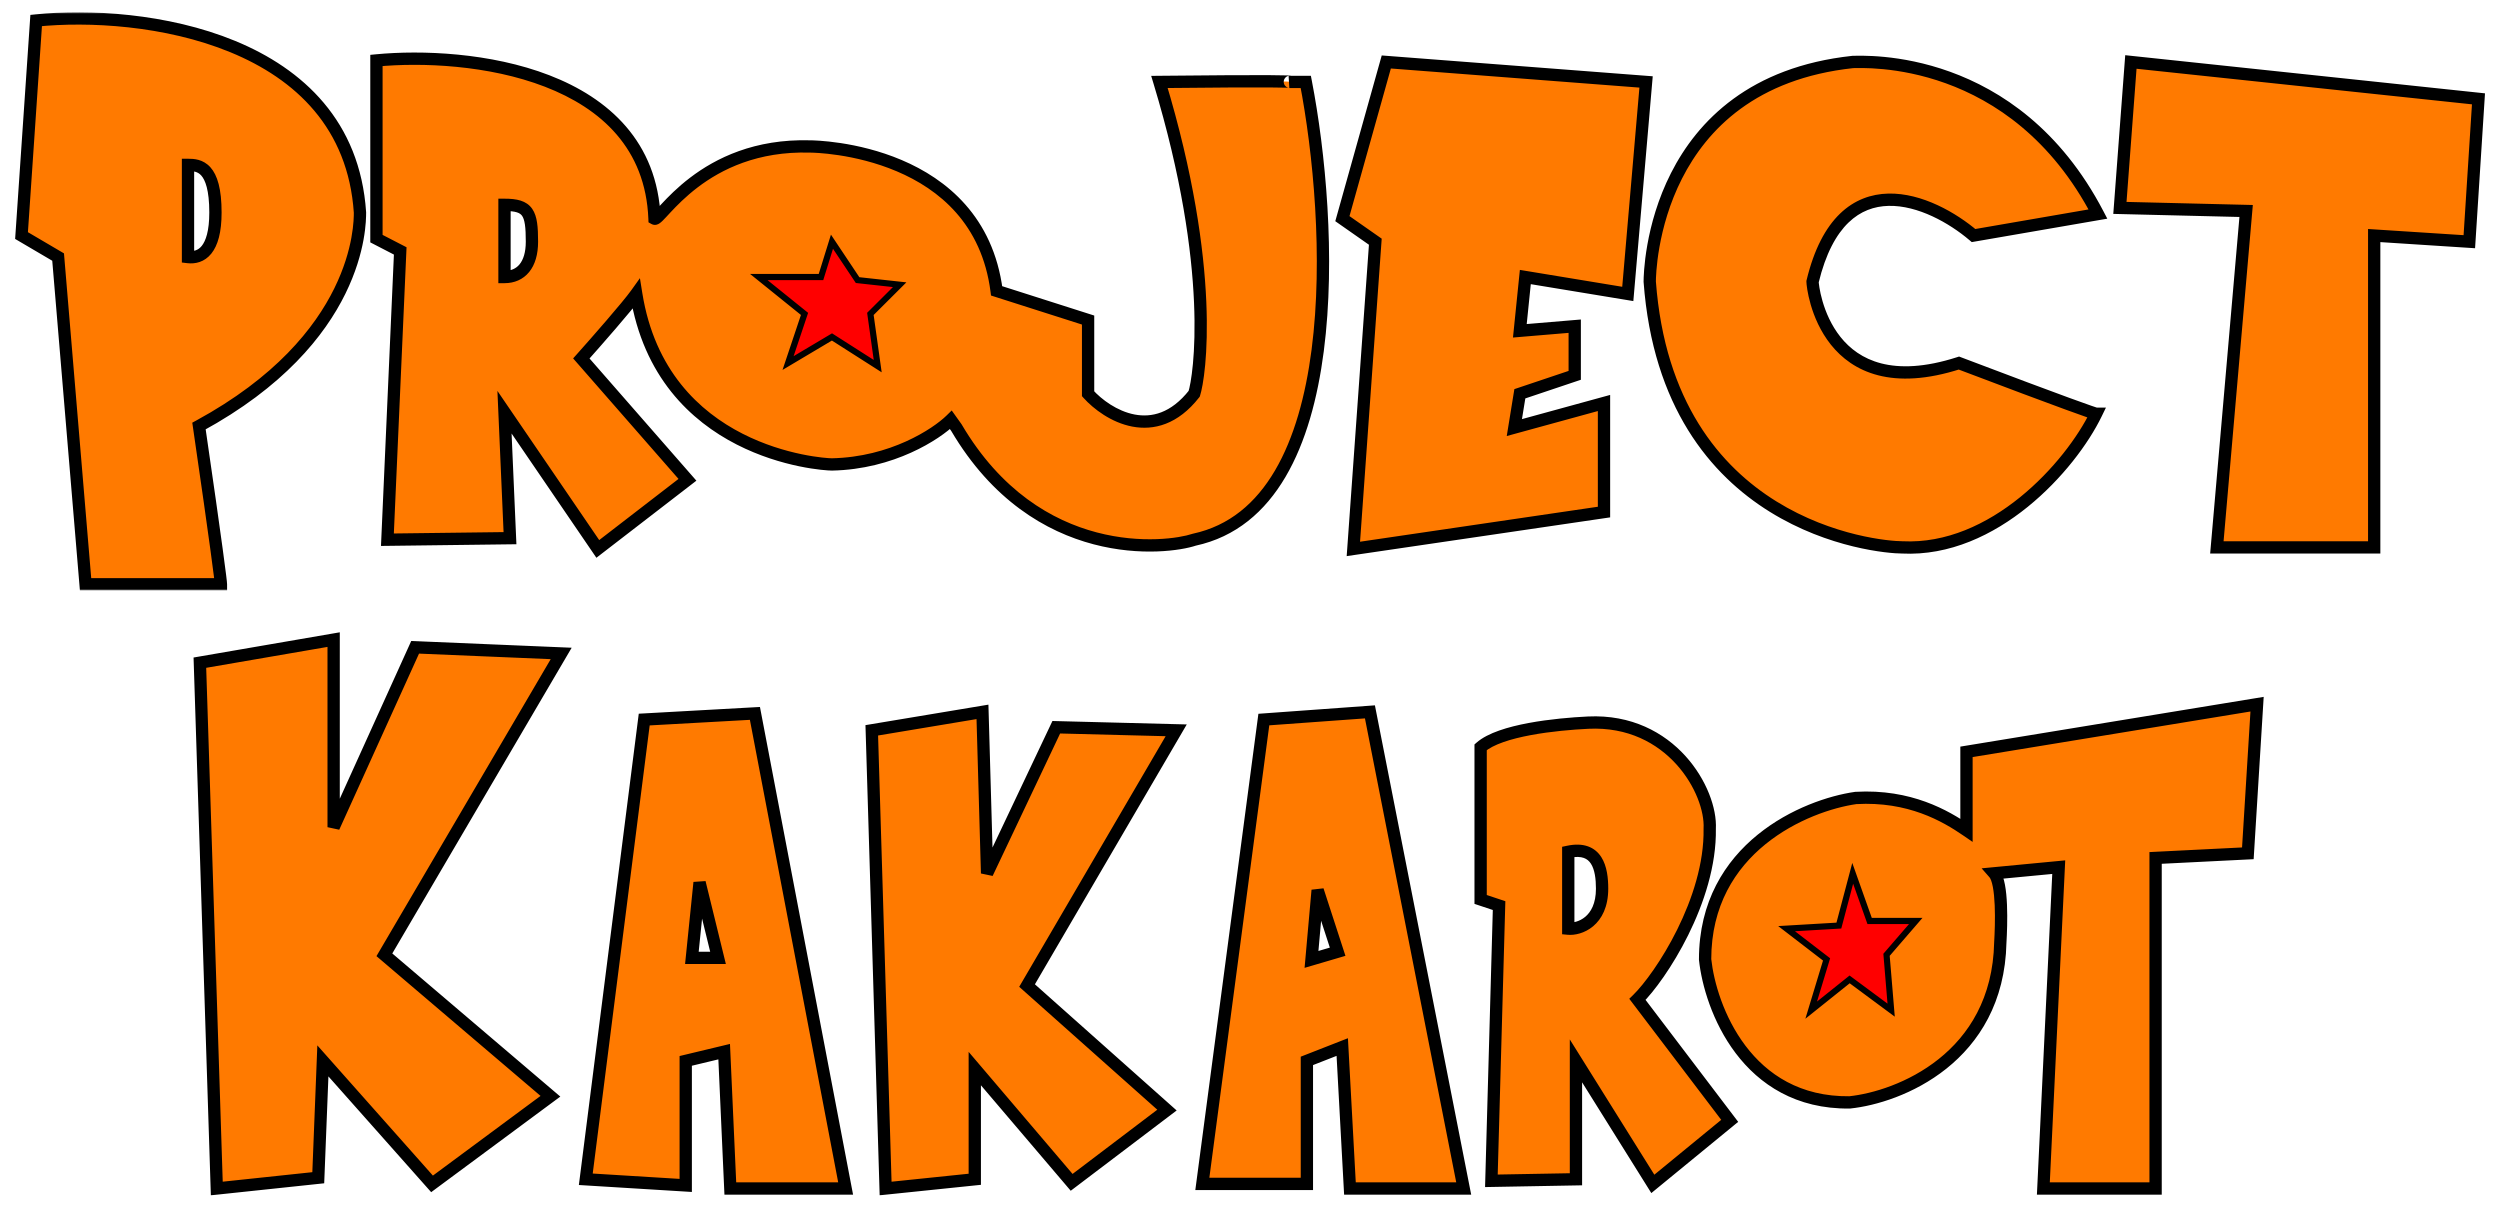<svg width="813" height="393" viewBox="0 0 813 393" fill="none" xmlns="http://www.w3.org/2000/svg">
<g filter="url(#filter0_d_2_2938)">
<mask id="path-1-outside-1_2_2938" maskUnits="userSpaceOnUse" x="4" y="0" width="805" height="188" fill="black">
<rect fill="white" x="4" width="805" height="188"/>
<path d="M266.987 86.09L270.557 74.601L278.886 87.089L292.57 88.588L283.051 98.079L285.43 115.064L270.557 105.573L256.278 114.065L261.633 98.079L246.76 86.09H266.987Z"/>
<path fill-rule="evenodd" clip-rule="evenodd" d="M324.101 90.586L353.848 100.078V124.056C359.996 130.883 375.504 140.441 388.354 124.056C390.139 118.561 395.494 83.593 377.051 22.648C414.175 22.248 420.679 22.481 419.291 22.648H424.646C433.371 67.773 438.329 160.723 388.354 171.513C379.43 174.51 337.19 179.506 311.013 135.046L309.228 132.548C304.468 137.211 290.071 146.636 270.557 147.035C266.987 147.035 215.228 143.538 206.899 91.585C204.043 95.582 193.81 107.238 189.051 112.566L223.557 152.031L194.405 174.51L164.063 130.051L165.848 171.014L125.987 171.513L130.152 77.598L122.418 73.602V15.654C151.768 12.823 210.944 19.151 212.848 67.108C214.633 68.106 228.316 42.63 263.418 43.629C265.797 43.629 318.152 44.628 324.101 90.586ZM270.557 74.601L266.987 86.09H246.76L261.633 98.079L256.278 114.065L270.557 105.573L285.43 115.064L283.051 98.079L292.57 88.588L278.886 87.089L270.557 74.601ZM164.063 86.09V62.611C171.797 62.611 172.987 65.109 172.987 74.601C172.987 82.204 169.418 86.09 164.063 86.09Z"/>
<path fill-rule="evenodd" clip-rule="evenodd" d="M71.848 186H27.823L18.899 79.596L7 72.603L11.759 2.666C45.671 -0.831 113.256 7.961 117.063 65.109C117.063 69.106 117.063 106.072 64.709 134.546C70.42 173.711 71.848 185.167 71.848 186ZM61.139 79.596V49.623C64.709 49.623 70.063 50.114 70.063 65.109C70.063 77.598 65.304 80.096 61.139 79.596Z"/>
<path d="M450.823 16.154L436.544 67.108L447.253 74.601L440.114 174.51L521.62 162.521V127.053L492.468 135.046L494.253 124.056L512.101 118.061V102.076L494.253 103.575L496.038 86.09L529.354 91.585L535.304 22.648L450.823 16.154Z"/>
<path d="M692.962 16.154L689.392 63.611L730.443 64.61L720.924 174.011H772.089V72.603L803.025 74.601L806 28.143L692.962 16.154Z"/>
<path d="M682.253 65.609L641.797 72.603C628.312 61.113 598.962 48.025 589.443 87.589C589.443 89.587 593.608 128.052 637.038 114.065C671.782 127.253 681.262 130.55 681.658 130.55C673.329 147.701 648.342 175.509 618.595 174.011C610.266 174.011 542.443 167.517 536.494 87.589C536.494 84.092 537.684 23.147 602.532 16.154C606.101 16.154 654.886 13.156 682.253 65.609Z"/>
</mask>
<path d="M266.987 86.09L270.557 74.601L278.886 87.089L292.57 88.588L283.051 98.079L285.43 115.064L270.557 105.573L256.278 114.065L261.633 98.079L246.76 86.09H266.987Z" fill="#FF0000"/>
<path fill-rule="evenodd" clip-rule="evenodd" d="M324.101 90.586L353.848 100.078V124.056C359.996 130.883 375.504 140.441 388.354 124.056C390.139 118.561 395.494 83.593 377.051 22.648C414.175 22.248 420.679 22.481 419.291 22.648H424.646C433.371 67.773 438.329 160.723 388.354 171.513C379.43 174.51 337.19 179.506 311.013 135.046L309.228 132.548C304.468 137.211 290.071 146.636 270.557 147.035C266.987 147.035 215.228 143.538 206.899 91.585C204.043 95.582 193.81 107.238 189.051 112.566L223.557 152.031L194.405 174.51L164.063 130.051L165.848 171.014L125.987 171.513L130.152 77.598L122.418 73.602V15.654C151.768 12.823 210.944 19.151 212.848 67.108C214.633 68.106 228.316 42.63 263.418 43.629C265.797 43.629 318.152 44.628 324.101 90.586ZM270.557 74.601L266.987 86.09H246.76L261.633 98.079L256.278 114.065L270.557 105.573L285.43 115.064L283.051 98.079L292.57 88.588L278.886 87.089L270.557 74.601ZM164.063 86.09V62.611C171.797 62.611 172.987 65.109 172.987 74.601C172.987 82.204 169.418 86.09 164.063 86.09Z" fill="#FF7A00"/>
<path fill-rule="evenodd" clip-rule="evenodd" d="M71.848 186H27.823L18.899 79.596L7 72.603L11.759 2.666C45.671 -0.831 113.256 7.961 117.063 65.109C117.063 69.106 117.063 106.072 64.709 134.546C70.42 173.711 71.848 185.167 71.848 186ZM61.139 79.596V49.623C64.709 49.623 70.063 50.114 70.063 65.109C70.063 77.598 65.304 80.096 61.139 79.596Z" fill="#FF7A00"/>
<path d="M450.823 16.154L436.544 67.108L447.253 74.601L440.114 174.51L521.62 162.521V127.053L492.468 135.046L494.253 124.056L512.101 118.061V102.076L494.253 103.575L496.038 86.09L529.354 91.585L535.304 22.648L450.823 16.154Z" fill="#FF7A00"/>
<path d="M692.962 16.154L689.392 63.611L730.443 64.61L720.924 174.011H772.089V72.603L803.025 74.601L806 28.143L692.962 16.154Z" fill="#FF7A00"/>
<path d="M682.253 65.609L641.797 72.603C628.312 61.113 598.962 48.025 589.443 87.589C589.443 89.587 593.608 128.052 637.038 114.065C671.782 127.253 681.262 130.55 681.658 130.55C673.329 147.701 648.342 175.509 618.595 174.011C610.266 174.011 542.443 167.517 536.494 87.589C536.494 84.092 537.684 23.147 602.532 16.154C606.101 16.154 654.886 13.156 682.253 65.609Z" fill="#FF7A00"/>
<path d="M266.987 86.09V87.09H267.724L267.942 86.387L266.987 86.09ZM270.557 74.601L271.389 74.046L270.225 72.3L269.602 74.304L270.557 74.601ZM278.886 87.089L278.054 87.644L278.313 88.033L278.777 88.083L278.886 87.089ZM292.57 88.588L293.276 89.296L294.755 87.821L292.678 87.594L292.57 88.588ZM283.051 98.079L282.345 97.371L281.991 97.724L282.06 98.218L283.051 98.079ZM285.43 115.064L284.892 115.907L286.722 117.075L286.421 114.925L285.43 115.064ZM270.557 105.573L271.095 104.73L270.575 104.398L270.046 104.713L270.557 105.573ZM256.278 114.065L255.33 113.747L254.475 116.301L256.79 114.924L256.278 114.065ZM261.633 98.079L262.581 98.397L262.802 97.737L262.26 97.301L261.633 98.079ZM246.76 86.09V85.09H243.926L246.132 86.869L246.76 86.09ZM267.942 86.387L271.512 74.897L269.602 74.304L266.032 85.794L267.942 86.387ZM269.725 75.156L278.054 87.644L279.718 86.534L271.389 74.046L269.725 75.156ZM278.777 88.083L292.461 89.582L292.678 87.594L278.995 86.095L278.777 88.083ZM291.864 87.88L282.345 97.371L283.757 98.788L293.276 89.296L291.864 87.88ZM282.06 98.218L284.44 115.203L286.421 114.925L284.041 97.941L282.06 98.218ZM285.968 114.221L271.095 104.73L270.019 106.416L284.892 115.907L285.968 114.221ZM270.046 104.713L255.767 113.206L256.79 114.924L271.068 106.432L270.046 104.713ZM257.227 114.383L262.581 98.397L260.685 97.762L255.33 113.747L257.227 114.383ZM262.26 97.301L247.387 85.312L246.132 86.869L261.005 98.858L262.26 97.301ZM246.76 87.09H266.987V85.09H246.76V87.09ZM324.101 90.586L322.118 90.843L322.281 92.105L323.493 92.492L324.101 90.586ZM353.848 100.078H355.848V98.617L354.456 98.172L353.848 100.078ZM353.848 124.056H351.848V124.824L352.362 125.394L353.848 124.056ZM388.354 124.056L389.928 125.29L390.147 125.011L390.257 124.674L388.354 124.056ZM377.051 22.648L377.029 20.648L374.365 20.676L375.136 23.227L377.051 22.648ZM419.291 22.648L419.053 20.662L419.291 24.648V22.648ZM424.646 22.648L426.609 22.268L426.296 20.648H424.646V22.648ZM388.354 171.513L387.932 169.558L387.823 169.582L387.718 169.617L388.354 171.513ZM311.013 135.046L312.736 134.031L312.691 133.955L312.64 133.883L311.013 135.046ZM450.823 16.154L450.976 14.159L449.34 14.034L448.897 15.614L450.823 16.154ZM436.544 67.108L434.618 66.568L434.236 67.933L435.398 68.746L436.544 67.108ZM447.253 74.601L449.248 74.743L449.329 73.612L448.4 72.962L447.253 74.601ZM440.114 174.51L438.119 174.368L437.942 176.851L440.405 176.489L440.114 174.51ZM521.62 162.521L521.911 164.5L523.62 164.249V162.521H521.62ZM521.62 127.053H523.62V124.431L521.091 125.124L521.62 127.053ZM492.468 135.046L490.494 134.725L489.995 137.798L492.997 136.975L492.468 135.046ZM494.253 124.056L493.616 122.16L492.472 122.544L492.279 123.735L494.253 124.056ZM512.101 118.061L512.738 119.957L514.101 119.499V118.061H512.101ZM512.101 102.076H514.101V99.901L511.934 100.083L512.101 102.076ZM494.253 103.575L492.264 103.371L492.019 105.769L494.421 105.567L494.253 103.575ZM496.038 86.09L496.363 84.117L494.264 83.771L494.048 85.887L496.038 86.09ZM529.354 91.585L529.029 93.559L531.161 93.91L531.347 91.757L529.354 91.585ZM535.304 22.648L537.296 22.82L537.47 20.808L535.457 20.654L535.304 22.648ZM682.253 65.609L682.594 67.58L685.294 67.113L684.026 64.684L682.253 65.609ZM641.797 72.603L640.5 74.125L641.214 74.733L642.138 74.573L641.797 72.603ZM589.443 87.589L587.499 87.121L587.443 87.352V87.589H589.443ZM637.038 114.065L637.748 112.195L637.092 111.946L636.425 112.161L637.038 114.065ZM681.658 130.55L683.457 131.424L684.853 128.55H681.658V130.55ZM618.595 174.011L618.696 172.013L618.645 172.011H618.595V174.011ZM536.494 87.589H534.494V87.663L534.499 87.737L536.494 87.589ZM602.532 16.154V14.153H602.424L602.317 14.165L602.532 16.154ZM692.962 16.154L693.173 14.165L691.122 13.947L690.968 16.003L692.962 16.154ZM689.392 63.611L687.398 63.461L687.24 65.559L689.344 65.61L689.392 63.611ZM730.443 64.61L732.436 64.783L732.62 62.662L730.492 62.61L730.443 64.61ZM720.924 174.011L718.932 173.837L718.742 176.011H720.924V174.011ZM772.089 174.011V176.011H774.089V174.011H772.089ZM772.089 72.603L772.218 70.607L770.089 70.469V72.603H772.089ZM803.025 74.601L802.896 76.597L804.893 76.725L805.021 74.728L803.025 74.601ZM806 28.143L807.996 28.27L808.118 26.356L806.211 26.154L806 28.143ZM61.139 49.623V47.623H59.139V49.623H61.139ZM61.139 79.596H59.139V81.371L60.901 81.582L61.139 79.596ZM71.848 186V188H73.848V186H71.848ZM27.823 186L25.83 186.167L25.983 188H27.823V186ZM18.899 79.596L20.892 79.429L20.805 78.397L19.912 77.872L18.899 79.596ZM7 72.603L5.005 72.467L4.921 73.7L5.987 74.327L7 72.603ZM11.759 2.666L11.554 0.676L9.879 0.849L9.764 2.53L11.759 2.666ZM117.063 65.109H119.063V65.043L119.059 64.976L117.063 65.109ZM64.709 134.546L63.753 132.79L62.529 133.456L62.73 134.835L64.709 134.546ZM309.228 132.548L310.855 131.386L309.497 129.485L307.828 131.12L309.228 132.548ZM270.557 147.035V149.035H270.577L270.598 149.035L270.557 147.035ZM206.899 91.585L208.874 91.269L208.103 86.46L205.271 90.422L206.899 91.585ZM189.051 112.566L187.559 111.234L186.382 112.552L187.545 113.883L189.051 112.566ZM223.557 152.031L224.778 153.615L226.463 152.316L225.063 150.714L223.557 152.031ZM194.405 174.51L192.753 175.638L193.948 177.388L195.626 176.094L194.405 174.51ZM164.063 130.051L165.715 128.923L161.76 123.127L162.065 130.138L164.063 130.051ZM165.848 171.014L165.873 173.013L167.936 172.988L167.846 170.926L165.848 171.014ZM125.987 171.513L123.989 171.424L123.896 173.539L126.012 173.513L125.987 171.513ZM130.152 77.598L132.15 77.687L132.207 76.409L131.07 75.821L130.152 77.598ZM122.418 73.602H120.418V74.819L121.5 75.378L122.418 73.602ZM122.418 15.654L122.226 13.663L120.418 13.838V15.654H122.418ZM212.848 67.108L210.85 67.187L210.894 68.306L211.871 68.853L212.848 67.108ZM263.418 43.629L263.361 45.628L263.389 45.629H263.418V43.629ZM164.063 62.611V60.611H162.063V62.611H164.063ZM164.063 86.09H162.063V88.09H164.063V86.09ZM323.493 92.492L353.24 101.983L354.456 98.172L324.709 88.681L323.493 92.492ZM351.848 100.078V124.056H355.848V100.078H351.848ZM352.362 125.394C355.621 129.014 361.398 133.423 368.212 134.725C371.657 135.383 375.378 135.247 379.129 133.793C382.876 132.341 386.534 129.619 389.928 125.29L386.781 122.822C383.75 126.686 380.65 128.914 377.683 130.064C374.72 131.213 371.77 131.333 368.963 130.796C363.274 129.709 358.223 125.925 355.334 122.718L352.362 125.394ZM390.257 124.674C391.254 121.602 393.035 111.215 392.286 94.058C391.535 76.838 388.233 52.694 378.965 22.068L375.136 23.227C384.311 53.546 387.554 77.359 388.29 94.233C389.029 111.17 387.239 121.015 386.452 123.438L390.257 124.674ZM377.072 24.648C395.632 24.448 406.526 24.406 412.603 24.435C415.648 24.45 417.462 24.482 418.419 24.52C418.958 24.541 419.088 24.56 419.037 24.551C419.016 24.547 418.961 24.536 418.889 24.516C418.846 24.504 418.655 24.451 418.435 24.32C418.387 24.292 417.349 23.706 417.47 22.421C417.526 21.824 417.827 21.424 418.018 21.225C418.208 21.028 418.395 20.915 418.489 20.863C418.679 20.759 418.84 20.713 418.882 20.701C418.946 20.683 418.995 20.673 419.015 20.669C419.056 20.661 419.074 20.659 419.053 20.662L419.529 24.633C419.595 24.625 419.685 24.613 419.78 24.595C419.788 24.593 420.099 24.543 420.417 24.368C420.517 24.314 420.708 24.199 420.9 23.998C421.094 23.797 421.396 23.395 421.452 22.795C421.574 21.504 420.531 20.913 420.475 20.879C420.246 20.743 420.04 20.685 419.978 20.667C419.887 20.641 419.808 20.625 419.758 20.616C419.472 20.564 419.031 20.541 418.576 20.523C417.544 20.482 415.671 20.45 412.623 20.435C406.514 20.406 395.594 20.448 377.029 20.648L377.072 24.648ZM419.291 24.648H424.646V20.648H419.291V24.648ZM422.682 23.027C427.02 45.463 430.409 79.754 426.529 109.699C424.589 124.675 420.848 138.419 414.611 149.033C408.401 159.601 399.763 167.004 387.932 169.558L388.777 173.468C401.934 170.627 411.416 162.365 418.059 151.06C424.676 139.801 428.52 125.465 430.496 110.213C434.449 79.704 430.997 44.958 426.609 22.268L422.682 23.027ZM387.718 169.617C383.622 170.993 371.229 172.975 356.663 169.142C342.189 165.333 325.539 155.776 312.736 134.031L309.289 136.061C322.664 158.776 340.222 168.951 355.644 173.01C370.973 177.044 384.163 175.031 388.991 173.409L387.718 169.617ZM448.897 15.614L434.618 66.568L438.47 67.647L452.749 16.693L448.897 15.614ZM435.398 68.746L446.107 76.239L448.4 72.962L437.691 65.469L435.398 68.746ZM445.258 74.458L438.119 174.368L442.109 174.653L449.248 74.743L445.258 74.458ZM440.405 176.489L521.911 164.5L521.329 160.542L439.823 172.532L440.405 176.489ZM523.62 162.521V127.053H519.62V162.521H523.62ZM521.091 125.124L491.94 133.117L492.997 136.975L522.149 128.982L521.091 125.124ZM494.443 135.367L496.227 124.377L492.279 123.735L490.494 134.725L494.443 135.367ZM494.89 125.952L512.738 119.957L511.465 116.165L493.616 122.16L494.89 125.952ZM514.101 118.061V102.076H510.101V118.061H514.101ZM511.934 100.083L494.086 101.582L494.421 105.567L512.269 104.069L511.934 100.083ZM496.243 103.778L498.028 86.293L494.048 85.887L492.264 103.371L496.243 103.778ZM495.713 88.064L529.029 93.559L529.68 89.612L496.363 84.117L495.713 88.064ZM531.347 91.757L537.296 22.82L533.311 22.476L527.362 91.413L531.347 91.757ZM535.457 20.654L450.976 14.159L450.669 18.148L535.151 24.642L535.457 20.654ZM681.912 63.638L641.457 70.632L642.138 74.573L682.594 67.58L681.912 63.638ZM643.095 71.08C636.204 65.21 625.023 58.697 614.086 58.951C608.528 59.08 603.05 60.962 598.353 65.502C593.693 70.007 589.934 76.998 587.499 87.121L591.388 88.057C593.711 78.398 597.191 72.188 601.133 68.379C605.038 64.604 609.525 63.058 614.179 62.95C623.669 62.73 633.905 68.506 640.5 74.125L643.095 71.08ZM587.443 87.589C587.443 88.329 587.747 91.301 588.852 95.095C589.968 98.924 591.943 103.743 595.39 108.068C598.856 112.417 603.805 116.254 610.781 118.047C617.736 119.835 626.535 119.549 637.651 115.969L636.425 112.161C625.826 115.575 617.818 115.726 611.777 114.173C605.758 112.626 601.522 109.344 598.518 105.575C595.495 101.782 593.715 97.485 592.693 93.976C592.183 92.229 591.868 90.697 591.681 89.551C591.587 88.979 591.526 88.507 591.489 88.159C591.471 87.984 591.459 87.844 591.451 87.74C591.443 87.627 591.443 87.583 591.443 87.589H587.443ZM636.328 115.935C653.704 122.53 664.768 126.655 671.542 129.131C674.927 130.369 677.247 131.198 678.75 131.719C679.5 131.978 680.058 132.165 680.447 132.289C680.639 132.35 680.807 132.401 680.944 132.439C681.011 132.457 681.09 132.477 681.17 132.495C681.198 132.501 681.408 132.55 681.658 132.55V128.55C681.8 128.55 681.906 128.566 681.935 128.571C681.978 128.577 682.008 128.584 682.018 128.586C682.037 128.59 682.036 128.59 682.003 128.581C681.94 128.564 681.83 128.531 681.657 128.476C681.317 128.368 680.797 128.194 680.06 127.939C678.588 127.429 676.292 126.609 672.915 125.375C666.164 122.906 655.116 118.788 637.748 112.195L636.328 115.935ZM679.859 129.676C675.824 137.985 667.681 148.993 656.9 157.72C646.118 166.446 632.906 172.729 618.696 172.013L618.494 176.008C634.031 176.791 648.185 169.919 659.417 160.829C670.648 151.738 679.163 140.267 683.457 131.424L679.859 129.676ZM618.595 172.011C614.689 172.011 596.045 170.439 577.706 159.073C559.487 147.782 541.414 126.741 538.488 87.441L534.499 87.737C537.523 128.365 556.336 150.535 575.598 162.473C594.74 174.336 614.172 176.011 618.595 176.011V172.011ZM538.494 87.589C538.494 85.975 538.781 70.229 546.978 54.088C555.114 38.068 571.075 21.558 602.746 18.142L602.317 14.165C569.14 17.743 552.083 35.202 543.411 52.277C534.802 69.231 534.494 85.706 534.494 87.589H538.494ZM602.532 18.154C606.07 18.154 653.695 15.197 680.48 66.534L684.026 64.684C656.077 11.116 606.132 14.153 602.532 14.153V18.154ZM690.968 16.003L687.398 63.461L691.387 63.761L694.956 16.303L690.968 16.003ZM689.344 65.61L730.394 66.609L730.492 62.61L689.441 61.611L689.344 65.61ZM728.451 64.436L718.932 173.837L722.917 174.184L732.436 64.783L728.451 64.436ZM720.924 176.011H772.089V172.011H720.924V176.011ZM774.089 174.011V72.603H770.089V174.011H774.089ZM771.96 74.598L802.896 76.597L803.154 72.605L772.218 70.607L771.96 74.598ZM805.021 74.728L807.996 28.27L804.004 28.015L801.029 74.473L805.021 74.728ZM806.211 26.154L693.173 14.165L692.751 18.142L805.789 30.131L806.211 26.154ZM59.139 49.623V79.596H63.139V49.623H59.139ZM71.848 184H27.823V188H71.848V184ZM29.816 185.833L20.892 79.429L16.906 79.763L25.83 186.167L29.816 185.833ZM19.912 77.872L8.013 70.878L5.987 74.327L17.885 81.32L19.912 77.872ZM8.995 72.738L13.755 2.801L9.764 2.53L5.005 72.467L8.995 72.738ZM11.965 4.655C28.693 2.93 53.715 4.25 74.938 12.995C96.078 21.705 113.229 37.651 115.068 65.242L119.059 64.976C117.09 35.419 98.545 18.395 76.462 9.296C54.463 0.232 28.738 -1.096 11.554 0.676L11.965 4.655ZM115.063 65.109C115.063 66.945 115.082 76.845 108.724 89.766C102.374 102.673 89.59 118.738 63.753 132.79L65.664 136.303C92.182 121.881 105.576 105.226 112.314 91.532C119.045 77.851 119.063 67.27 119.063 65.109H115.063ZM62.73 134.835C65.585 154.414 67.369 167.063 68.439 174.918C68.974 178.846 69.329 181.571 69.551 183.362C69.662 184.259 69.738 184.915 69.787 185.369C69.841 185.877 69.848 186.026 69.848 186H73.848C73.848 185.633 73.734 184.593 73.521 182.871C73.296 181.057 72.938 178.314 72.402 174.378C71.33 166.505 69.544 153.843 66.688 134.258L62.73 134.835ZM312.64 133.883L310.855 131.386L307.601 133.711L309.385 136.209L312.64 133.883ZM307.828 131.12C303.378 135.479 289.45 144.648 270.516 145.036L270.598 149.035C290.692 148.623 305.558 138.943 310.627 133.977L307.828 131.12ZM270.557 145.035C268.997 145.035 255.497 144.2 241.422 137.012C227.442 129.871 212.917 116.491 208.874 91.269L204.924 91.902C209.209 118.632 224.729 132.977 239.603 140.574C254.383 148.122 268.547 149.035 270.557 149.035V145.035ZM205.271 90.422C202.495 94.308 192.355 105.865 187.559 111.234L190.542 113.899C195.265 108.611 205.591 96.856 208.526 92.748L205.271 90.422ZM187.545 113.883L222.051 153.347L225.063 150.714L190.556 111.25L187.545 113.883ZM222.336 150.447L193.184 172.927L195.626 176.094L224.778 153.615L222.336 150.447ZM196.057 173.383L165.715 128.923L162.411 131.178L192.753 175.638L196.057 173.383ZM162.065 130.138L163.85 171.101L167.846 170.926L166.061 129.964L162.065 130.138ZM165.823 169.014L125.962 169.513L126.012 173.513L165.873 173.013L165.823 169.014ZM127.985 171.602L132.15 77.687L128.154 77.509L123.989 171.424L127.985 171.602ZM131.07 75.821L123.336 71.825L121.5 75.378L129.234 79.375L131.07 75.821ZM124.418 73.602V15.654H120.418V73.602H124.418ZM122.61 17.645C137.091 16.248 158.886 17.126 177.205 24.201C195.446 31.246 209.94 44.271 210.85 67.187L214.847 67.028C213.852 41.987 197.807 27.87 178.646 20.47C159.563 13.1 137.095 12.229 122.226 13.663L122.61 17.645ZM211.871 68.853C212.488 69.198 213.104 69.168 213.514 69.071C213.897 68.98 214.202 68.809 214.397 68.685C214.789 68.436 215.168 68.091 215.491 67.775C216.149 67.133 217.033 66.151 218.029 65.084C220.081 62.884 222.967 59.918 226.851 56.959C234.594 51.059 246.354 45.144 263.361 45.628L263.475 41.63C245.381 41.114 232.748 47.438 224.427 53.777C220.28 56.937 217.216 60.091 215.104 62.356C214.017 63.521 213.266 64.358 212.697 64.913C212.563 65.044 212.457 65.142 212.373 65.213C212.286 65.287 212.248 65.312 212.252 65.31C212.255 65.307 212.283 65.29 212.331 65.267C212.378 65.245 212.466 65.209 212.588 65.18C212.839 65.12 213.32 65.079 213.825 65.362L211.871 68.853ZM263.418 45.629C264.491 45.629 277.866 45.871 291.64 51.714C305.337 57.525 319.261 68.778 322.118 90.843L326.085 90.329C322.992 66.436 307.764 54.21 293.202 48.032C278.716 41.886 264.724 41.629 263.418 41.629V45.629ZM162.063 62.611V86.09H166.063V62.611H162.063ZM164.063 88.09C167.263 88.09 170.096 86.906 172.085 84.458C174.031 82.064 174.987 78.687 174.987 74.601H170.987C170.987 78.118 170.159 80.486 168.981 81.936C167.847 83.332 166.218 84.09 164.063 84.09V88.09ZM174.987 74.601C174.987 72.207 174.914 70.151 174.659 68.43C174.405 66.715 173.949 65.167 173.066 63.902C171.181 61.203 167.984 60.611 164.063 60.611V64.612C167.876 64.612 169.141 65.269 169.786 66.192C170.167 66.738 170.492 67.594 170.702 69.016C170.912 70.434 170.987 72.249 170.987 74.601H174.987ZM60.901 81.582C63.504 81.894 66.483 81.255 68.72 78.478C70.852 75.832 72.063 71.535 72.063 65.109H68.063C68.063 71.172 66.895 74.368 65.606 75.969C64.422 77.438 62.939 77.798 61.377 77.61L60.901 81.582ZM72.063 65.109C72.063 57.484 70.724 52.976 68.431 50.41C66.027 47.72 62.99 47.623 61.139 47.623V51.623C62.858 51.623 64.283 51.772 65.449 53.076C66.725 54.505 68.063 57.74 68.063 65.109H72.063Z" fill="black" mask="url(#path-1-outside-1_2_2938)"/>
</g>
<g filter="url(#filter1_d_2_2938)">
<mask id="path-3-outside-2_2_2938" maskUnits="userSpaceOnUse" x="62" y="201" width="675" height="184" fill="black">
<rect fill="white" x="62" y="201" width="675" height="184"/>
<path d="M65 211.5L70.5 382.5L103.5 379L105 341L140.5 381L179 352.5L125 306.5L182.5 208.5L135 206.5L108.5 265V204L65 211.5Z"/>
<path fill-rule="evenodd" clip-rule="evenodd" d="M209.5 230L245.5 228L275 382.5H237.5L235.5 338L223 341V381.5L190.5 379.5L209.5 230ZM233.5 307.5L227.5 283L225 307.5H233.5Z"/>
<path d="M283.5 233.5L319.5 227.5L321 280L343.5 232.5L382.5 233.5L334 316.5L379.5 357L348.5 380.5L317 343.5V379.5L288 382.5L283.5 233.5Z"/>
<path fill-rule="evenodd" clip-rule="evenodd" d="M411 230L445.5 227.5L476 382.5H439L436.5 336.5L425 341V381H391L411 230ZM435 305.5L428.5 285.5L426.5 308L435 305.5Z"/>
<path fill-rule="evenodd" clip-rule="evenodd" d="M481.5 239V288.5L487.5 290.5L485 380L512.5 379.5V341L537.5 381L562.5 360.5L532.5 321C540 313.667 556.4 288.7 556 265.5C556.667 253.333 543.5 229.714 516.5 231C506 231.5 487.9 233.4 481.5 239ZM510 298V273C519.5 271 521 278.5 521 285C521 295.8 513.5 298.333 510 298Z"/>
<path fill-rule="evenodd" clip-rule="evenodd" d="M603.5 255.5C587.167 257.833 554.5 271.6 554.5 308C556.167 323.667 567.9 354.9 601.5 354.5C617.5 352.833 649.7 340.1 650.5 302.5C650.833 296.833 651.3 283.2 648.5 280L669.5 278L664.5 382.5H701V275L731 273.5L734 225L639.5 240.5V266C632.667 261.317 621 254.5 603.5 255.5ZM608 295.5L602.5 280L598 297L581 298L594 308L589 324.5L601.5 314.5L615 324.5L613.5 306.5L623 295.5H608Z"/>
<path d="M602.5 280L608 295.5H623L613.5 306.5L615 324.5L601.5 314.5L589 324.5L594 308L581 298L598 297L602.5 280Z"/>
</mask>
<path d="M65 211.5L70.5 382.5L103.5 379L105 341L140.5 381L179 352.5L125 306.5L182.5 208.5L135 206.5L108.5 265V204L65 211.5Z" fill="#FF7A00"/>
<path fill-rule="evenodd" clip-rule="evenodd" d="M209.5 230L245.5 228L275 382.5H237.5L235.5 338L223 341V381.5L190.5 379.5L209.5 230ZM233.5 307.5L227.5 283L225 307.5H233.5Z" fill="#FF7A00"/>
<path d="M283.5 233.5L319.5 227.5L321 280L343.5 232.5L382.5 233.5L334 316.5L379.5 357L348.5 380.5L317 343.5V379.5L288 382.5L283.5 233.5Z" fill="#FF7A00"/>
<path fill-rule="evenodd" clip-rule="evenodd" d="M411 230L445.5 227.5L476 382.5H439L436.5 336.5L425 341V381H391L411 230ZM435 305.5L428.5 285.5L426.5 308L435 305.5Z" fill="#FF7A00"/>
<path fill-rule="evenodd" clip-rule="evenodd" d="M481.5 239V288.5L487.5 290.5L485 380L512.5 379.5V341L537.5 381L562.5 360.5L532.5 321C540 313.667 556.4 288.7 556 265.5C556.667 253.333 543.5 229.714 516.5 231C506 231.5 487.9 233.4 481.5 239ZM510 298V273C519.5 271 521 278.5 521 285C521 295.8 513.5 298.333 510 298Z" fill="#FF7A00"/>
<path fill-rule="evenodd" clip-rule="evenodd" d="M603.5 255.5C587.167 257.833 554.5 271.6 554.5 308C556.167 323.667 567.9 354.9 601.5 354.5C617.5 352.833 649.7 340.1 650.5 302.5C650.833 296.833 651.3 283.2 648.5 280L669.5 278L664.5 382.5H701V275L731 273.5L734 225L639.5 240.5V266C632.667 261.317 621 254.5 603.5 255.5ZM608 295.5L602.5 280L598 297L581 298L594 308L589 324.5L601.5 314.5L615 324.5L613.5 306.5L623 295.5H608Z" fill="#FF7A00"/>
<path d="M602.5 280L608 295.5H623L613.5 306.5L615 324.5L601.5 314.5L589 324.5L594 308L581 298L598 297L602.5 280Z" fill="#FF0000"/>
<path d="M602.5 280L603.442 279.666L602.361 276.618L601.533 279.744L602.5 280ZM608 295.5L607.058 295.834L607.294 296.5H608V295.5ZM623 295.5L623.757 296.154L625.185 294.5H623V295.5ZM613.5 306.5L612.743 305.846L612.469 306.164L612.503 306.583L613.5 306.5ZM615 324.5L614.405 325.304L616.18 326.619L615.997 324.417L615 324.5ZM601.5 314.5L602.095 313.696L601.477 313.238L600.875 313.719L601.5 314.5ZM589 324.5L588.043 324.21L587.108 327.294L589.625 325.281L589 324.5ZM594 308L594.957 308.29L595.157 307.629L594.61 307.207L594 308ZM581 298L580.941 297.002L578.267 297.159L580.39 298.793L581 298ZM598 297L598.059 297.998L598.781 297.956L598.967 297.256L598 297ZM601.558 280.334L607.058 295.834L608.942 295.166L603.442 279.666L601.558 280.334ZM608 296.5H623V294.5H608V296.5ZM622.243 294.846L612.743 305.846L614.257 307.154L623.757 296.154L622.243 294.846ZM612.503 306.583L614.003 324.583L615.997 324.417L614.497 306.417L612.503 306.583ZM615.595 323.696L602.095 313.696L600.905 315.304L614.405 325.304L615.595 323.696ZM600.875 313.719L588.375 323.719L589.625 325.281L602.125 315.281L600.875 313.719ZM589.957 324.79L594.957 308.29L593.043 307.71L588.043 324.21L589.957 324.79ZM594.61 307.207L581.61 297.207L580.39 298.793L593.39 308.793L594.61 307.207ZM581.059 298.998L598.059 297.998L597.941 296.002L580.941 297.002L581.059 298.998ZM598.967 297.256L603.467 280.256L601.533 279.744L597.033 296.744L598.967 297.256ZM65 211.5L64.66 209.529L62.945 209.825L63.001 211.564L65 211.5ZM70.5 382.5L68.501 382.564L68.57 384.716L70.711 384.489L70.5 382.5ZM103.5 379L103.711 380.989L105.43 380.806L105.498 379.079L103.5 379ZM105 341L106.496 339.672L103.198 335.956L103.002 340.921L105 341ZM140.5 381L139.004 382.328L140.219 383.696L141.69 382.607L140.5 381ZM179 352.5L180.19 354.107L182.213 352.61L180.297 350.978L179 352.5ZM125 306.5L123.275 305.488L122.426 306.935L123.703 308.022L125 306.5ZM182.5 208.5L184.225 209.512L185.909 206.642L182.584 206.502L182.5 208.5ZM135 206.5L135.084 204.502L133.735 204.445L133.178 205.675L135 206.5ZM108.5 265H106.5L110.322 265.825L108.5 265ZM108.5 204H110.5V201.626L108.16 202.029L108.5 204ZM209.5 230L209.389 228.003L207.726 228.095L207.516 229.748L209.5 230ZM245.5 228L247.465 227.625L247.136 225.906L245.389 226.003L245.5 228ZM275 382.5V384.5H277.418L276.965 382.125L275 382.5ZM237.5 382.5L235.502 382.59L235.588 384.5H237.5V382.5ZM235.5 338L237.498 337.91L237.389 335.49L235.033 336.055L235.5 338ZM223 341L222.533 339.055L221 339.423V341H223ZM223 381.5L222.877 383.496L225 383.627V381.5H223ZM190.5 379.5L188.516 379.248L188.247 381.365L190.377 381.496L190.5 379.5ZM227.5 283L229.443 282.524L225.51 282.797L227.5 283ZM233.5 307.5V309.5H236.049L235.443 307.024L233.5 307.5ZM225 307.5L223.01 307.297L222.786 309.5H225V307.5ZM283.5 233.5L283.171 231.527L281.448 231.814L281.501 233.56L283.5 233.5ZM319.5 227.5L321.499 227.443L321.434 225.15L319.171 225.527L319.5 227.5ZM321 280L319.001 280.057L322.807 280.856L321 280ZM343.5 232.5L343.551 230.501L342.25 230.467L341.693 231.644L343.5 232.5ZM382.5 233.5L384.227 234.509L385.934 231.587L382.551 231.501L382.5 233.5ZM334 316.5L332.273 315.491L331.447 316.905L332.67 317.994L334 316.5ZM379.5 357L380.708 358.594L382.647 357.124L380.83 355.506L379.5 357ZM348.5 380.5L346.977 381.796L348.202 383.235L349.708 382.094L348.5 380.5ZM317 343.5L318.523 342.204L315 338.066V343.5H317ZM317 379.5L317.206 381.489L319 381.304V379.5H317ZM288 382.5L286.001 382.56L286.066 384.711L288.206 384.489L288 382.5ZM411 230L410.855 228.005L409.231 228.123L409.017 229.737L411 230ZM445.5 227.5L447.462 227.114L447.121 225.377L445.355 225.505L445.5 227.5ZM476 382.5V384.5H478.432L477.962 382.114L476 382.5ZM439 382.5L437.003 382.609L437.106 384.5H439V382.5ZM436.5 336.5L438.497 336.391L438.347 333.63L435.771 334.638L436.5 336.5ZM425 341L424.271 339.138L423 339.635V341H425ZM425 381V383H427V381H425ZM391 381L389.017 380.737L388.718 383H391V381ZM428.5 285.5L430.402 284.882L426.508 285.323L428.5 285.5ZM435 305.5L435.564 307.419L437.538 306.838L436.902 304.882L435 305.5ZM426.5 308L424.508 307.823L424.248 310.747L427.064 309.919L426.5 308ZM481.5 239L480.183 237.495L479.5 238.092V239H481.5ZM481.5 288.5H479.5V289.942L480.868 290.397L481.5 288.5ZM487.5 290.5L489.499 290.556L489.541 289.072L488.132 288.603L487.5 290.5ZM485 380L483.001 379.944L482.942 382.038L485.036 382L485 380ZM512.5 379.5L512.536 381.5L514.5 381.464V379.5H512.5ZM512.5 341L514.196 339.94L510.5 334.026V341H512.5ZM537.5 381L535.804 382.06L537.009 383.989L538.768 382.547L537.5 381ZM562.5 360.5L563.768 362.047L565.258 360.825L564.093 359.29L562.5 360.5ZM532.5 321L531.102 319.57L529.84 320.804L530.907 322.21L532.5 321ZM556 265.5L554.003 265.391L553.999 265.462L554 265.534L556 265.5ZM516.5 231L516.405 229.002L516.5 231ZM603.5 255.5L603.386 253.503L603.301 253.508L603.217 253.52L603.5 255.5ZM554.5 308H552.5V308.106L552.511 308.212L554.5 308ZM601.5 354.5L601.524 356.5L601.616 356.499L601.707 356.489L601.5 354.5ZM650.5 302.5L648.503 302.383L648.501 302.42L648.5 302.457L650.5 302.5ZM648.5 280L648.31 278.009L644.424 278.379L646.995 281.317L648.5 280ZM669.5 278L671.498 278.096L671.608 275.79L669.31 276.009L669.5 278ZM664.5 382.5L662.502 382.404L662.402 384.5H664.5V382.5ZM701 382.5V384.5H703V382.5H701ZM701 275L700.9 273.002L699 273.098V275H701ZM731 273.5L731.1 275.498L732.886 275.408L732.996 273.623L731 273.5ZM734 225L735.996 225.123L736.151 222.62L733.676 223.026L734 225ZM639.5 240.5L639.176 238.526L637.5 238.801V240.5H639.5ZM639.5 266L638.369 267.65L641.5 269.795V266H639.5ZM510 273L509.588 271.043L508 271.377V273H510ZM510 298H508V299.819L509.81 299.991L510 298ZM63.001 211.564L68.501 382.564L72.499 382.436L66.999 211.436L63.001 211.564ZM70.711 384.489L103.711 380.989L103.289 377.011L70.289 380.511L70.711 384.489ZM105.498 379.079L106.998 341.079L103.002 340.921L101.502 378.921L105.498 379.079ZM103.504 342.328L139.004 382.328L141.996 379.672L106.496 339.672L103.504 342.328ZM141.69 382.607L180.19 354.107L177.81 350.893L139.31 379.393L141.69 382.607ZM180.297 350.978L126.297 304.978L123.703 308.022L177.703 354.022L180.297 350.978ZM126.725 307.512L184.225 209.512L180.775 207.488L123.275 305.488L126.725 307.512ZM182.584 206.502L135.084 204.502L134.916 208.498L182.416 210.498L182.584 206.502ZM133.178 205.675L106.678 264.175L110.322 265.825L136.822 207.325L133.178 205.675ZM110.5 265V204H106.5V265H110.5ZM108.16 202.029L64.66 209.529L65.34 213.471L108.84 205.971L108.16 202.029ZM209.611 231.997L245.611 229.997L245.389 226.003L209.389 228.003L209.611 231.997ZM243.535 228.375L273.035 382.875L276.965 382.125L247.465 227.625L243.535 228.375ZM275 380.5H237.5V384.5H275V380.5ZM239.498 382.41L237.498 337.91L233.502 338.09L235.502 382.59L239.498 382.41ZM235.033 336.055L222.533 339.055L223.467 342.945L235.967 339.945L235.033 336.055ZM221 341V381.5H225V341H221ZM223.123 379.504L190.623 377.504L190.377 381.496L222.877 383.496L223.123 379.504ZM192.484 379.752L211.484 230.252L207.516 229.748L188.516 379.248L192.484 379.752ZM225.557 283.476L231.557 307.976L235.443 307.024L229.443 282.524L225.557 283.476ZM233.5 305.5H225V309.5H233.5V305.5ZM226.99 307.703L229.49 283.203L225.51 282.797L223.01 307.297L226.99 307.703ZM283.829 235.473L319.829 229.473L319.171 225.527L283.171 231.527L283.829 235.473ZM317.501 227.557L319.001 280.057L322.999 279.943L321.499 227.443L317.501 227.557ZM322.807 280.856L345.307 233.356L341.693 231.644L319.193 279.144L322.807 280.856ZM343.449 234.499L382.449 235.499L382.551 231.501L343.551 230.501L343.449 234.499ZM380.773 232.491L332.273 315.491L335.727 317.509L384.227 234.509L380.773 232.491ZM332.67 317.994L378.17 358.494L380.83 355.506L335.33 315.006L332.67 317.994ZM378.292 355.406L347.292 378.906L349.708 382.094L380.708 358.594L378.292 355.406ZM350.023 379.204L318.523 342.204L315.477 344.796L346.977 381.796L350.023 379.204ZM315 343.5V379.5H319V343.5H315ZM316.794 377.511L287.794 380.511L288.206 384.489L317.206 381.489L316.794 377.511ZM289.999 382.44L285.499 233.44L281.501 233.56L286.001 382.56L289.999 382.44ZM411.145 231.995L445.645 229.495L445.355 225.505L410.855 228.005L411.145 231.995ZM443.538 227.886L474.038 382.886L477.962 382.114L447.462 227.114L443.538 227.886ZM476 380.5H439V384.5H476V380.5ZM440.997 382.391L438.497 336.391L434.503 336.609L437.003 382.609L440.997 382.391ZM435.771 334.638L424.271 339.138L425.729 342.862L437.229 338.362L435.771 334.638ZM423 341V381H427V341H423ZM425 379H391V383H425V379ZM392.983 381.263L412.983 230.263L409.017 229.737L389.017 380.737L392.983 381.263ZM426.598 286.118L433.098 306.118L436.902 304.882L430.402 284.882L426.598 286.118ZM434.436 303.581L425.936 306.081L427.064 309.919L435.564 307.419L434.436 303.581ZM428.492 308.177L430.492 285.677L426.508 285.323L424.508 307.823L428.492 308.177ZM479.5 239V288.5H483.5V239H479.5ZM480.868 290.397L486.868 292.397L488.132 288.603L482.132 286.603L480.868 290.397ZM485.501 290.444L483.001 379.944L486.999 380.056L489.499 290.556L485.501 290.444ZM485.036 382L512.536 381.5L512.464 377.5L484.964 378L485.036 382ZM514.5 379.5V341H510.5V379.5H514.5ZM510.804 342.06L535.804 382.06L539.196 379.94L514.196 339.94L510.804 342.06ZM538.768 382.547L563.768 362.047L561.232 358.953L536.232 379.453L538.768 382.547ZM564.093 359.29L534.093 319.79L530.907 322.21L560.907 361.71L564.093 359.29ZM533.898 322.43C537.85 318.566 543.946 310.289 549.004 300.088C554.065 289.882 558.207 277.511 558 265.466L554 265.534C554.193 276.689 550.335 288.401 545.421 298.312C540.504 308.228 534.65 316.101 531.102 319.57L533.898 322.43ZM557.997 265.609C558.366 258.883 554.968 249.434 548.107 241.862C541.17 234.207 530.569 228.328 516.405 229.002L516.595 232.998C529.431 232.387 538.914 237.674 545.143 244.548C551.449 251.507 554.301 259.95 554.003 265.391L557.997 265.609ZM516.405 229.002C511.104 229.255 503.855 229.861 497.096 231.121C493.716 231.751 490.418 232.552 487.527 233.572C484.664 234.581 482.06 235.853 480.183 237.495L482.817 240.505C484.14 239.347 486.198 238.281 488.857 237.344C491.488 236.416 494.571 235.661 497.829 235.054C504.345 233.839 511.396 233.245 516.595 232.998L516.405 229.002ZM603.217 253.52C594.761 254.728 582.154 258.87 571.615 267.422C561.011 276.026 552.5 289.109 552.5 308H556.5C556.5 290.491 564.322 278.491 574.135 270.528C584.013 262.513 595.905 258.605 603.783 257.48L603.217 253.52ZM552.511 308.212C553.374 316.323 556.824 328.415 564.429 338.481C572.092 348.622 583.992 356.709 601.524 356.5L601.476 352.5C585.408 352.691 574.642 345.362 567.621 336.069C560.543 326.702 557.292 315.343 556.489 307.788L552.511 308.212ZM601.707 356.489C610.019 355.623 622.448 351.908 632.947 343.539C643.515 335.114 652.086 321.993 652.5 302.543L648.5 302.457C648.114 320.607 640.185 332.653 630.453 340.411C620.652 348.225 608.981 351.71 601.293 352.511L601.707 356.489ZM652.497 302.617C652.665 299.759 652.869 294.856 652.673 290.24C652.575 287.936 652.376 285.647 652.006 283.696C651.655 281.849 651.088 279.92 650.005 278.683L646.995 281.317C647.312 281.68 647.737 282.655 648.076 284.442C648.395 286.123 648.583 288.197 648.677 290.41C648.864 294.827 648.669 299.574 648.503 302.383L652.497 302.617ZM648.69 281.991L669.69 279.991L669.31 276.009L648.31 278.009L648.69 281.991ZM667.502 277.904L662.502 382.404L666.498 382.596L671.498 278.096L667.502 277.904ZM664.5 384.5H701V380.5H664.5V384.5ZM703 382.5V275H699V382.5H703ZM701.1 276.998L731.1 275.498L730.9 271.502L700.9 273.002L701.1 276.998ZM732.996 273.623L735.996 225.123L732.004 224.877L729.004 273.377L732.996 273.623ZM733.676 223.026L639.176 238.526L639.824 242.474L734.324 226.974L733.676 223.026ZM637.5 240.5V266H641.5V240.5H637.5ZM640.631 264.35C633.63 259.552 621.519 252.467 603.386 253.503L603.614 257.497C620.481 256.533 631.703 263.081 638.369 267.65L640.631 264.35ZM508 273V298H512V273H508ZM509.81 299.991C512.066 300.206 515.354 299.511 518.099 297.207C520.924 294.834 523 290.907 523 285H519C519 289.893 517.326 292.633 515.526 294.143C513.646 295.723 511.434 296.128 510.19 296.009L509.81 299.991ZM523 285C523 281.71 522.644 277.694 520.746 274.733C519.757 273.189 518.342 271.922 516.395 271.232C514.477 270.552 512.21 270.491 509.588 271.043L510.412 274.957C512.54 274.509 514.023 274.635 515.058 275.002C516.065 275.359 516.806 275.998 517.379 276.892C518.606 278.806 519 281.79 519 285H523Z" fill="black" mask="url(#path-3-outside-2_2_2938)"/>
</g>
<defs>
<filter id="filter0_d_2_2938" x="0.921" y="0" width="811.198" height="196" filterUnits="userSpaceOnUse" color-interpolation-filters="sRGB">
<feFlood flood-opacity="0" result="BackgroundImageFix"/>
<feColorMatrix in="SourceAlpha" type="matrix" values="0 0 0 0 0 0 0 0 0 0 0 0 0 0 0 0 0 0 127 0" result="hardAlpha"/>
<feOffset dy="4"/>
<feGaussianBlur stdDeviation="2"/>
<feComposite in2="hardAlpha" operator="out"/>
<feColorMatrix type="matrix" values="0 0 0 0 0 0 0 0 0 0 0 0 0 0 0 0 0 0 1 0"/>
<feBlend mode="normal" in2="BackgroundImageFix" result="effect1_dropShadow_2_2938"/>
<feBlend mode="normal" in="SourceGraphic" in2="effect1_dropShadow_2_2938" result="shape"/>
</filter>
<filter id="filter1_d_2_2938" x="58.945" y="201.626" width="681.206" height="191.09" filterUnits="userSpaceOnUse" color-interpolation-filters="sRGB">
<feFlood flood-opacity="0" result="BackgroundImageFix"/>
<feColorMatrix in="SourceAlpha" type="matrix" values="0 0 0 0 0 0 0 0 0 0 0 0 0 0 0 0 0 0 127 0" result="hardAlpha"/>
<feOffset dy="4"/>
<feGaussianBlur stdDeviation="2"/>
<feComposite in2="hardAlpha" operator="out"/>
<feColorMatrix type="matrix" values="0 0 0 0 0 0 0 0 0 0 0 0 0 0 0 0 0 0 1 0"/>
<feBlend mode="normal" in2="BackgroundImageFix" result="effect1_dropShadow_2_2938"/>
<feBlend mode="normal" in="SourceGraphic" in2="effect1_dropShadow_2_2938" result="shape"/>
</filter>
</defs>
</svg>
